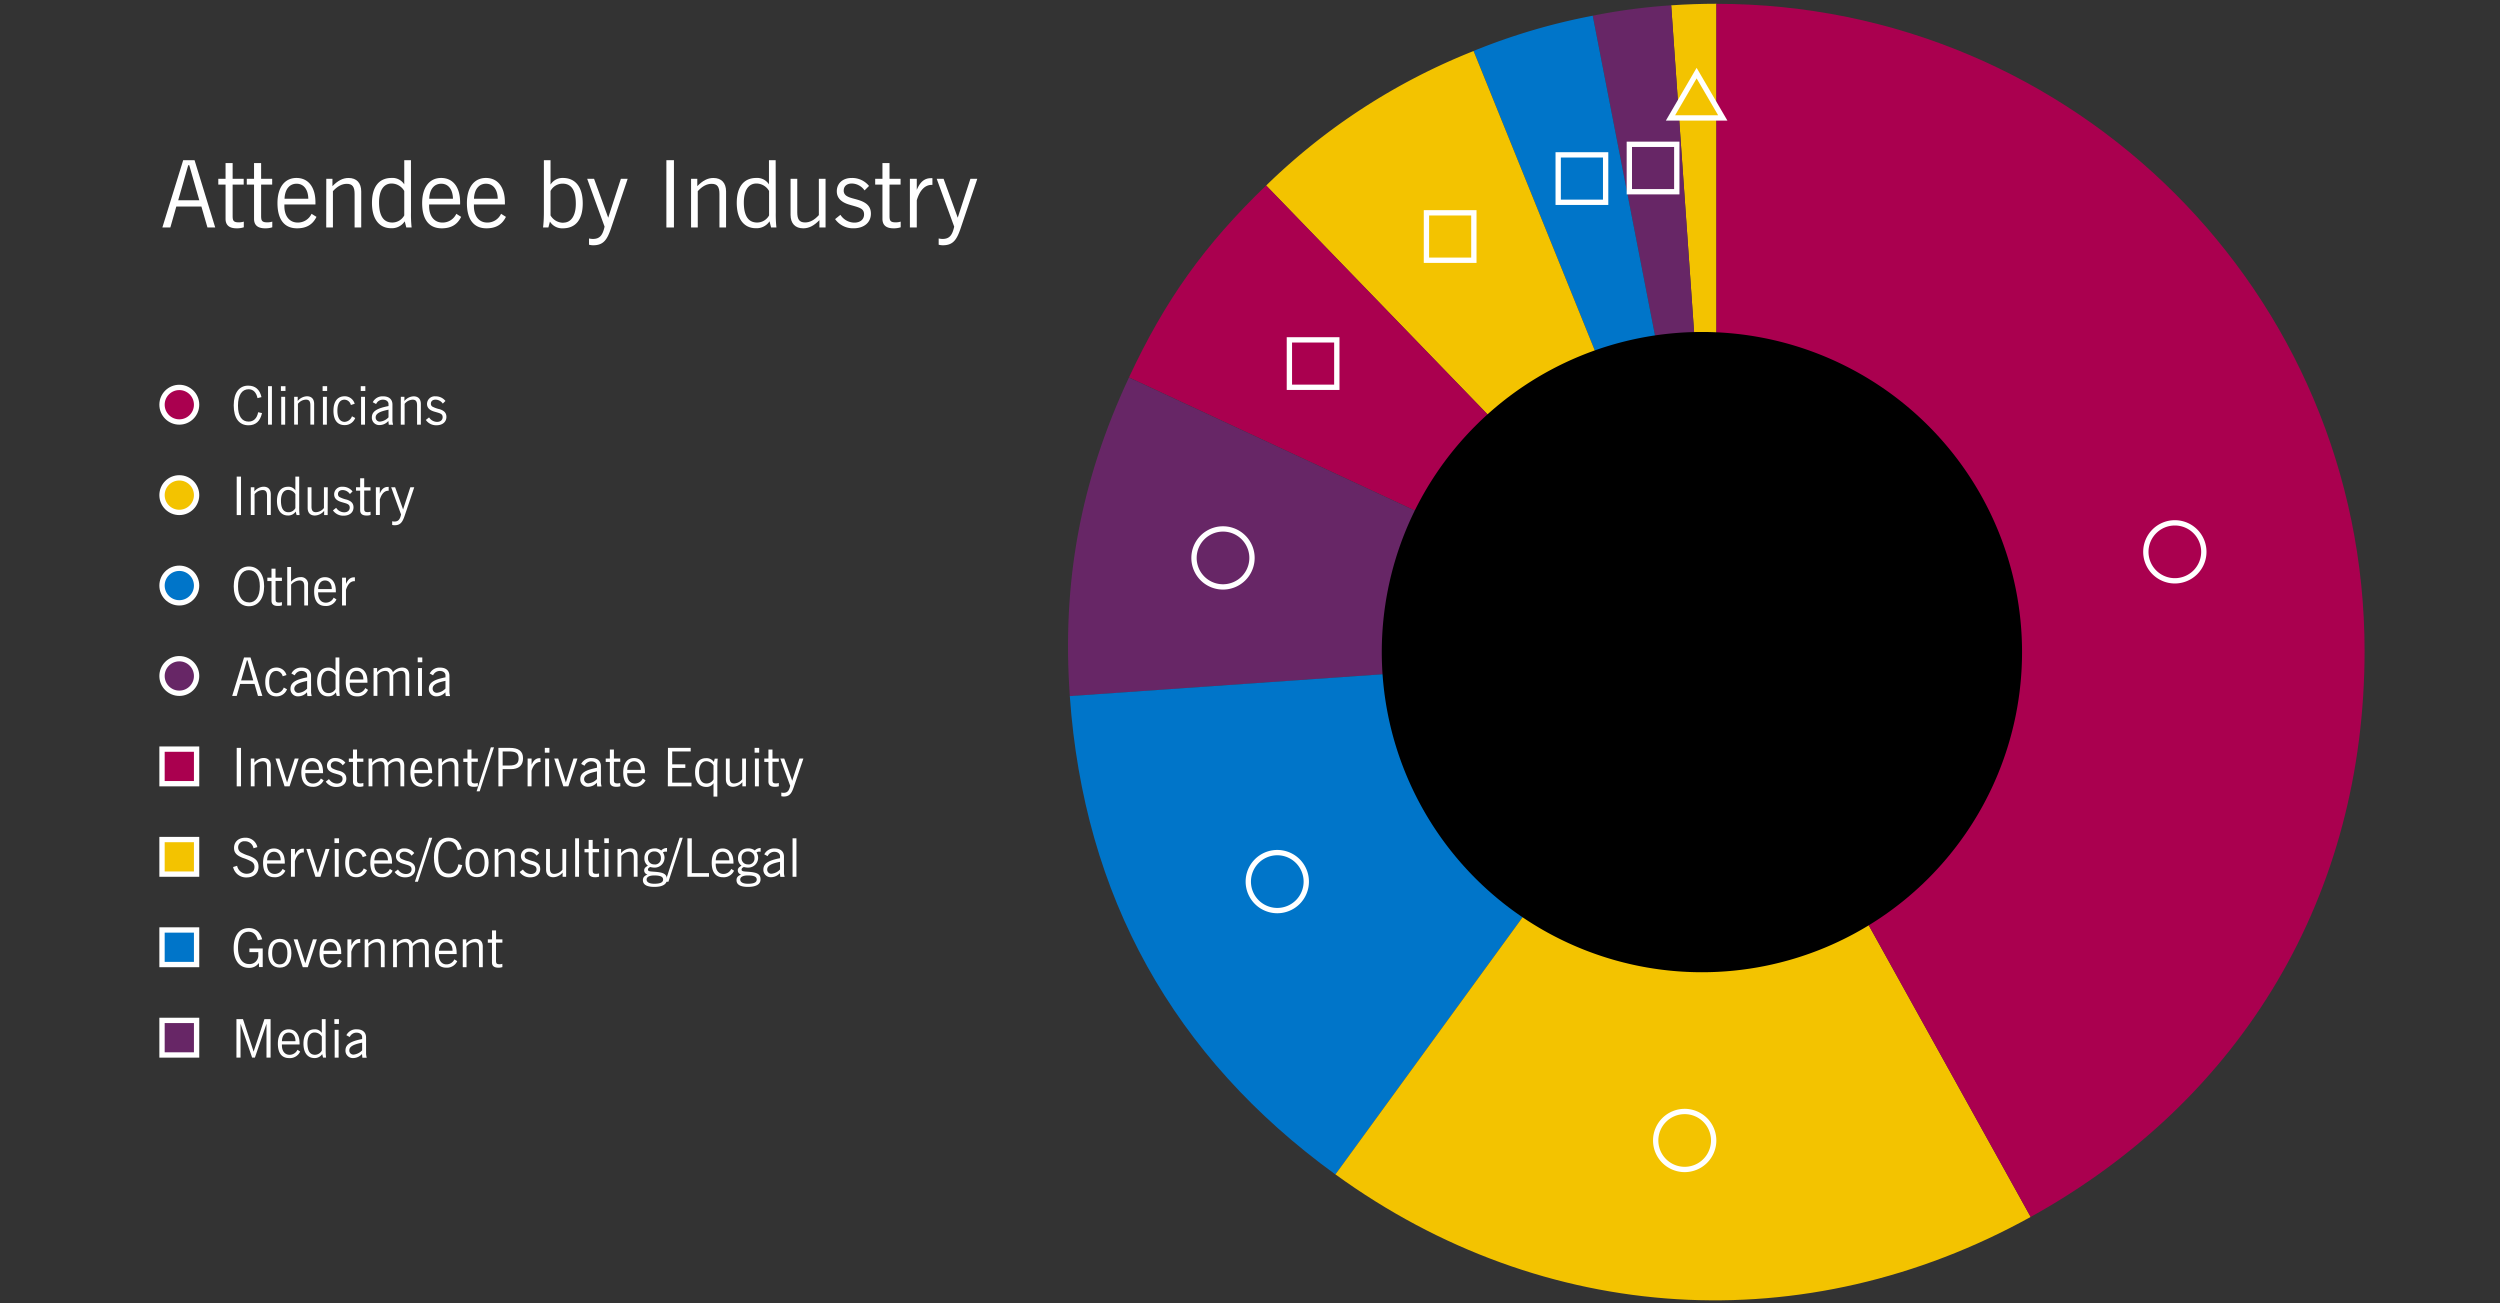 <?xml version="1.0" encoding="utf-8"?><svg id="Layer_1" data-name="Layer 1" xmlns="http://www.w3.org/2000/svg" xmlns:xlink="http://www.w3.org/1999/xlink" viewBox="0 0 940 490"><rect x="0" y="0" width="940" height="490" fill="#333333" stroke="none"/><defs><style>.cls-1,.cls-4{fill:none;}.cls-2{clip-path:url(#clip-path);}.cls-3{fill:#aa004f;}.cls-4{stroke:#fff;stroke-width:2px;}.cls-5{fill:#fff;}.cls-6{fill:#f3c300;}.cls-7{fill:#0075c9;}.cls-8{fill:#672666;}</style><clipPath id="clip-path"><rect class="cls-1" x="50.92" y="1.44" width="838.17" height="487.5"/></clipPath></defs><title>attendees chart</title><g class="cls-2"><path class="cls-3" d="M67.42,158.67a6.5,6.5,0,1,0-6.5-6.5,6.5,6.5,0,0,0,6.5,6.5"/><circle class="cls-4" cx="67.42" cy="152.17" r="6.5"/></g><path class="cls-5" d="M93.44,159.91c-3.52,0-5.56-2.67-5.56-7.49S90,145,93.32,145c2.68,0,4.36,1.46,5,4.32l-1.5.38c-.44-2.18-1.64-3.34-3.34-3.34-2.48,0-4,2.14-4,6.16s1.5,6,4,6c1.88,0,3.18-1.24,3.58-3.52l1.46.32Q97.49,159.91,93.44,159.91Z"/><path class="cls-5" d="M100.78,145.2h1.46v14.47h-1.46Z"/><path class="cls-5" d="M105.62,145.2h1.72V147h-1.72Zm.12,4h1.48v10.47h-1.48Z"/><path class="cls-5" d="M110.6,149.2h1.34v1.58A4.69,4.69,0,0,1,115.4,149c1.72,0,2.72,1,2.72,2.9v7.75H116.7v-7.21c0-1.5-.44-2.18-1.68-2.18a4,4,0,0,0-3,1.58v7.81H110.6Z"/><path class="cls-5" d="M121.3,145.2H123V147H121.3Zm.12,4h1.48v10.47h-1.48Z"/><path class="cls-5" d="M129.58,159.84c-2.72,0-4.2-1.88-4.2-5.42s1.6-5.42,4.2-5.42a3.85,3.85,0,0,1,3.78,2.82l-1.44.46a2.52,2.52,0,0,0-2.38-2c-1.7,0-2.68,1.42-2.68,4.16s1,4.18,2.76,4.18a3.12,3.12,0,0,0,2.72-2.1l1.22.64A4.17,4.17,0,0,1,129.58,159.84Z"/><path class="cls-5" d="M135.64,145.2h1.72V147h-1.72Zm.12,4h1.48v10.47h-1.48Z"/><path class="cls-5" d="M142.7,159.83a2.76,2.76,0,0,1-2.88-2.89c0-2.3,2-3.44,6.26-4.26v-.76c0-.94-.84-1.64-2.1-1.64a2.75,2.75,0,0,0-2.56,1.64l-1.26-.68a4.08,4.08,0,0,1,3.9-2.22c2.2,0,3.5,1.12,3.5,3.1V158a5.3,5.3,0,0,0,.22,1.54v.17h-1.6l-.16-1.42A4.41,4.41,0,0,1,142.7,159.83Zm3.38-5.79c-3.26.66-4.83,1.44-4.83,2.92a1.53,1.53,0,0,0,1.71,1.56,5.06,5.06,0,0,0,3.12-1.6Z"/><path class="cls-5" d="M150.71,149.2h1.35v1.58a4.69,4.69,0,0,1,3.46-1.76c1.72,0,2.72,1,2.72,2.9v7.75h-1.42v-7.21c0-1.5-.44-2.18-1.68-2.18a4,4,0,0,0-3,1.58v7.81h-1.45Z"/><path class="cls-5" d="M161.33,156.94a3.63,3.63,0,0,0,3,1.69c1.28,0,2.1-.71,2.1-1.77,0-1.4-1.18-1.5-3.22-2.12-1.78-.54-2.65-1.48-2.65-2.86a2.89,2.89,0,0,1,3.17-2.86,4.65,4.65,0,0,1,3.76,1.74l-1,1a3.39,3.39,0,0,0-2.72-1.5c-1.09,0-1.76.6-1.76,1.52a1.27,1.27,0,0,0,.52,1.08,10.9,10.9,0,0,0,2.78,1c1.74.56,2.54,1.44,2.54,2.9,0,1.86-1.42,3.14-3.74,3.14a4.71,4.71,0,0,1-4-2Z"/><g class="cls-2"><path class="cls-6" d="M67.42,192.67a6.5,6.5,0,1,0-6.5-6.5,6.5,6.5,0,0,0,6.5,6.5"/><circle class="cls-4" cx="67.42" cy="186.17" r="6.5"/></g><path class="cls-5" d="M89,179.2h1.62v14.47H89Z"/><path class="cls-5" d="M94.3,183.2h1.34v1.58A4.69,4.69,0,0,1,99.1,183c1.72,0,2.72,1,2.72,2.9v7.75H100.4v-7.21c0-1.5-.44-2.18-1.68-2.18a4,4,0,0,0-3,1.58v7.81H94.3Z"/><path class="cls-5" d="M112.5,190.4a25.79,25.79,0,0,0,.14,3.27h-1.12l-.34-1.33a3.32,3.32,0,0,1-2.92,1.49c-2.56,0-4.12-2-4.12-5.45s1.54-5.36,4.2-5.36a3,3,0,0,1,2.72,1.38v-5.2h1.44Zm-4.16-6.18c-1.66,0-2.7,1.42-2.7,4.06,0,2.88.94,4.32,2.86,4.32a2.93,2.93,0,0,0,2.56-1.56v-5.22A3.16,3.16,0,0,0,108.34,184.22Z"/><path class="cls-5" d="M123.2,193.67h-1.32v-1.59a4.73,4.73,0,0,1-3.48,1.76c-1.72,0-2.72-1-2.72-2.9V183.2h1.44v7.2c0,1.5.44,2.18,1.68,2.18a4,4,0,0,0,3-1.58v-7.8h1.44Z"/><path class="cls-5" d="M126.4,190.94a3.6,3.6,0,0,0,3,1.69c1.28,0,2.1-.71,2.1-1.77,0-1.4-1.18-1.5-3.22-2.12-1.78-.54-2.64-1.48-2.64-2.86a2.88,2.88,0,0,1,3.16-2.86,4.65,4.65,0,0,1,3.76,1.74l-1,1a3.39,3.39,0,0,0-2.72-1.5c-1.08,0-1.76.6-1.76,1.52a1.29,1.29,0,0,0,.52,1.08,10.9,10.9,0,0,0,2.78,1c1.74.56,2.54,1.44,2.54,2.9,0,1.86-1.42,3.14-3.74,3.14a4.68,4.68,0,0,1-4-2Z"/><path class="cls-5" d="M139.34,193.63a4.63,4.63,0,0,1-1.54.21c-1.58,0-2.38-.67-2.38-2v-7.36h-1.56V183.2h1.56v-3.38h1.52v3.38h2.38v1.24h-2.38v6.7c0,1.07.16,1.42,1.38,1.42a3.89,3.89,0,0,0,1-.16Z"/><path class="cls-5" d="M141.32,183.2h1.48v2.38c.7-1.68,1.64-2.5,3-2.5a1.94,1.94,0,0,1,.34,0v1.44H146c-1.42,0-2.54,1.14-3.18,3.3v5.83h-1.48Z"/><path class="cls-5" d="M147.08,183.2h1.48l3,8.36,2.72-8.36h1.48l-3.58,10.64c-.82,2.43-1.6,3.65-3.8,3.65a3.41,3.41,0,0,1-.92-.12V196a3.84,3.84,0,0,0,.82.1c1.46,0,2.1-.74,2.52-2.64Z"/><g class="cls-2"><path class="cls-7" d="M67.42,226.67a6.5,6.5,0,1,0-6.5-6.5,6.5,6.5,0,0,0,6.5,6.5"/><circle class="cls-4" cx="67.42" cy="220.17" r="6.5"/></g><path class="cls-5" d="M93.6,213c3.42,0,5.72,2.82,5.72,7.46s-2.3,7.49-5.72,7.49-5.72-2.87-5.72-7.49S90.18,213,93.6,213Zm0,13.54c2.52,0,4.1-2.18,4.1-6.08s-1.58-6.08-4.1-6.08-4.1,2.18-4.1,6.08S91.08,226.5,93.6,226.5Z"/><path class="cls-5" d="M106,227.63a4.63,4.63,0,0,1-1.54.21c-1.58,0-2.38-.67-2.38-2v-7.36h-1.56V217.2h1.56v-3.38h1.52v3.38H106v1.24h-2.38v6.7c0,1.07.16,1.42,1.38,1.42a3.89,3.89,0,0,0,1-.16Z"/><path class="cls-5" d="M108,213.2h1.44v5.54A4.69,4.69,0,0,1,113,217a2.59,2.59,0,0,1,2.82,2.9v7.75h-1.42v-7.21c0-1.5-.46-2.18-1.78-2.18a4.32,4.32,0,0,0-3.16,1.58v7.81H108Z"/><path class="cls-5" d="M126.5,225.38a4.21,4.21,0,0,1-4.18,2.46c-2.7,0-4.2-1.86-4.2-5.42s1.6-5.4,4.08-5.4,4.08,1.88,4.08,5.26v.44h-6.66v.34c0,2.22,1.16,3.54,2.84,3.54a3.23,3.23,0,0,0,3-1.88Zm-1.76-3.9c0-2.06-1-3.22-2.52-3.22s-2.5,1.14-2.58,3.22Z"/><path class="cls-5" d="M128.62,217.2h1.48v2.38c.7-1.68,1.64-2.5,3-2.5a1.94,1.94,0,0,1,.34,0v1.44h-.18c-1.42,0-2.54,1.14-3.18,3.3v5.83h-1.48Z"/><g class="cls-2"><path class="cls-8" d="M67.42,260.67a6.5,6.5,0,1,0-6.5-6.5,6.5,6.5,0,0,0,6.5,6.5"/><circle class="cls-4" cx="67.42" cy="254.17" r="6.5"/></g><path class="cls-5" d="M91.76,247.2H94.2l4.44,14.47H97l-1.3-4.51H90.28L89,261.67H87.3Zm3.46,8.62-2.16-7.54h-.22l-2.18,7.54Z"/><path class="cls-5" d="M103.94,261.84c-2.72,0-4.2-1.88-4.2-5.42s1.6-5.42,4.2-5.42a3.85,3.85,0,0,1,3.78,2.82l-1.44.46a2.52,2.52,0,0,0-2.38-2c-1.7,0-2.68,1.42-2.68,4.16s1,4.18,2.76,4.18a3.12,3.12,0,0,0,2.72-2.1l1.22.64A4.17,4.17,0,0,1,103.94,261.84Z"/><path class="cls-5" d="M112.1,261.83a2.76,2.76,0,0,1-2.88-2.89c0-2.3,2-3.44,6.26-4.26v-.76c0-.94-.84-1.64-2.1-1.64a2.75,2.75,0,0,0-2.56,1.64l-1.26-.68a4.08,4.08,0,0,1,3.9-2.22c2.2,0,3.5,1.12,3.5,3.1V260a5.3,5.3,0,0,0,.22,1.54v.17h-1.6l-.16-1.42A4.41,4.41,0,0,1,112.1,261.83Zm3.38-5.79c-3.26.66-4.82,1.44-4.82,2.92a1.52,1.52,0,0,0,1.7,1.56,5.06,5.06,0,0,0,3.12-1.6Z"/><path class="cls-5" d="M127.6,258.4a25.79,25.79,0,0,0,.14,3.27h-1.12l-.34-1.33a3.32,3.32,0,0,1-2.92,1.49c-2.56,0-4.12-2-4.12-5.45s1.54-5.36,4.2-5.36a3,3,0,0,1,2.72,1.38v-5.2h1.44Zm-4.16-6.18c-1.66,0-2.7,1.42-2.7,4.06,0,2.88.94,4.32,2.86,4.32a2.93,2.93,0,0,0,2.56-1.56v-5.22A3.16,3.16,0,0,0,123.44,252.22Z"/><path class="cls-5" d="M138.38,259.38a4.21,4.21,0,0,1-4.18,2.46c-2.7,0-4.2-1.86-4.2-5.42s1.6-5.4,4.08-5.4,4.08,1.88,4.08,5.26v.44H131.5v.34c0,2.22,1.16,3.54,2.84,3.54a3.23,3.23,0,0,0,3-1.88Zm-1.76-3.9c0-2.06-1-3.22-2.52-3.22s-2.5,1.14-2.58,3.22Z"/><path class="cls-5" d="M140.46,251.2h1.34v1.58a4.48,4.48,0,0,1,3.42-1.76,2.42,2.42,0,0,1,2.52,1.76A4.56,4.56,0,0,1,151.2,251c1.7,0,2.68,1,2.68,2.9v7.75h-1.44v-7.29c0-1.44-.44-2.1-1.64-2.1a3.91,3.91,0,0,0-2.94,1.58v7.81h-1.38v-7.25c0-1.46-.46-2.14-1.66-2.14a3.87,3.87,0,0,0-2.92,1.58v7.81h-1.44Z"/><path class="cls-5" d="M157.06,247.2h1.72V249h-1.72Zm.12,4h1.48v10.47h-1.48Z"/><path class="cls-5" d="M164.12,261.83a2.76,2.76,0,0,1-2.88-2.89c0-2.3,2-3.44,6.26-4.26v-.76c0-.94-.84-1.64-2.1-1.64a2.75,2.75,0,0,0-2.56,1.64l-1.26-.68a4.08,4.08,0,0,1,3.9-2.22c2.2,0,3.5,1.12,3.5,3.1V260a5.3,5.3,0,0,0,.22,1.54v.17h-1.6l-.16-1.42A4.41,4.41,0,0,1,164.12,261.83ZM167.5,256c-3.26.66-4.82,1.44-4.82,2.92a1.52,1.52,0,0,0,1.7,1.56,5.06,5.06,0,0,0,3.12-1.6Z"/><rect class="cls-3" x="60.92" y="281.67" width="13" height="13"/><rect class="cls-4" x="60.92" y="281.67" width="13" height="13"/><path class="cls-5" d="M89,281.2h1.62v14.47H89Z"/><path class="cls-5" d="M94.3,285.2h1.34v1.58A4.69,4.69,0,0,1,99.1,285c1.72,0,2.72,1,2.72,2.9v7.75H100.4v-7.21c0-1.5-.44-2.18-1.68-2.18a4,4,0,0,0-3,1.58v7.81H94.3Z"/><path class="cls-5" d="M103.58,285.2h1.48l2.88,9,2.88-9h1.48l-3.42,10.47H107Z"/><path class="cls-5" d="M121.68,293.38a4.21,4.21,0,0,1-4.18,2.46c-2.7,0-4.2-1.86-4.2-5.42s1.6-5.4,4.08-5.4,4.08,1.88,4.08,5.26v.44H114.8v.34c0,2.22,1.16,3.54,2.84,3.54a3.23,3.23,0,0,0,3-1.88Zm-1.76-3.9c0-2.06-1-3.22-2.52-3.22s-2.5,1.14-2.58,3.22Z"/><path class="cls-5" d="M123.7,292.94a3.6,3.6,0,0,0,3,1.69c1.28,0,2.1-.71,2.1-1.77,0-1.4-1.18-1.5-3.22-2.12-1.78-.54-2.64-1.48-2.64-2.86a2.88,2.88,0,0,1,3.16-2.86,4.65,4.65,0,0,1,3.76,1.74l-1,1a3.39,3.39,0,0,0-2.72-1.5c-1.08,0-1.76.6-1.76,1.52a1.29,1.29,0,0,0,.52,1.08,10.9,10.9,0,0,0,2.78,1c1.74.56,2.54,1.44,2.54,2.9,0,1.86-1.42,3.14-3.74,3.14a4.68,4.68,0,0,1-4-2Z"/><path class="cls-5" d="M136.64,295.63a4.63,4.63,0,0,1-1.54.21c-1.58,0-2.38-.67-2.38-2v-7.36h-1.56V285.2h1.56v-3.38h1.52v3.38h2.38v1.24h-2.38v6.7c0,1.07.16,1.42,1.38,1.42a3.89,3.89,0,0,0,1-.16Z"/><path class="cls-5" d="M138.58,285.2h1.34v1.58a4.48,4.48,0,0,1,3.42-1.76,2.42,2.42,0,0,1,2.52,1.76,4.56,4.56,0,0,1,3.46-1.76c1.7,0,2.68,1,2.68,2.9v7.75h-1.44v-7.29c0-1.44-.44-2.1-1.64-2.1a3.91,3.91,0,0,0-2.94,1.58v7.81H144.6v-7.25c0-1.46-.46-2.14-1.66-2.14a3.87,3.87,0,0,0-2.92,1.58v7.81h-1.44Z"/><path class="cls-5" d="M162.7,293.38a4.21,4.21,0,0,1-4.18,2.46c-2.7,0-4.2-1.86-4.2-5.42s1.6-5.4,4.08-5.4,4.08,1.88,4.08,5.26v.44h-6.66v.34c0,2.22,1.16,3.54,2.84,3.54a3.23,3.23,0,0,0,3-1.88Zm-1.76-3.9c0-2.06-1-3.22-2.52-3.22s-2.5,1.14-2.58,3.22Z"/><path class="cls-5" d="M164.82,285.2h1.34v1.58a4.69,4.69,0,0,1,3.46-1.76c1.72,0,2.72,1,2.72,2.9v7.75h-1.42v-7.21c0-1.5-.44-2.18-1.68-2.18a4,4,0,0,0-3,1.58v7.81h-1.44Z"/><path class="cls-5" d="M179.68,295.63a4.63,4.63,0,0,1-1.54.21c-1.58,0-2.38-.67-2.38-2v-7.36H174.2V285.2h1.56v-3.38h1.52v3.38h2.38v1.24h-2.38v6.7c0,1.07.16,1.42,1.38,1.42a3.89,3.89,0,0,0,1-.16Z"/><path class="cls-5" d="M180.36,297.53H179.2L184.56,281h1.18Z"/><path class="cls-5" d="M187.4,281.2h4.2c3.42,0,5.06,1.22,5.06,3.94s-1.68,4.06-4.6,4.06H189v6.47H187.4Zm4,6.64c2.52,0,3.6-.68,3.6-2.72s-1.18-2.58-3.72-2.58H189v5.3Z"/><path class="cls-5" d="M198.39,285.2h1.49v2.38c.7-1.68,1.64-2.5,3-2.5a1.94,1.94,0,0,1,.34,0v1.44h-.18c-1.42,0-2.54,1.14-3.18,3.3v5.83h-1.49Z"/><path class="cls-5" d="M204.85,281.2h1.73V283h-1.73Zm.12,4h1.49v10.47H205Z"/><path class="cls-5" d="M208.39,285.2h1.49l2.88,9,2.88-9h1.48l-3.42,10.47h-1.88Z"/><path class="cls-5" d="M221.08,295.83a2.77,2.77,0,0,1-2.89-2.89c0-2.3,2-3.44,6.27-4.26v-.76c0-.94-.84-1.64-2.1-1.64a2.76,2.76,0,0,0-2.57,1.64l-1.26-.68a4.09,4.09,0,0,1,3.91-2.22c2.2,0,3.5,1.12,3.5,3.1V294a5.3,5.3,0,0,0,.22,1.54v.17h-1.6l-.16-1.42A4.43,4.43,0,0,1,221.08,295.83Zm3.38-5.79c-3.26.66-4.83,1.44-4.83,2.92a1.52,1.52,0,0,0,1.7,1.56,5.08,5.08,0,0,0,3.13-1.6Z"/><path class="cls-5" d="M233.24,295.63a4.69,4.69,0,0,1-1.55.21c-1.58,0-2.38-.67-2.38-2v-7.36h-1.56V285.2h1.56v-3.38h1.52v3.38h2.38v1.24h-2.38v6.7c0,1.07.16,1.42,1.38,1.42a3.91,3.91,0,0,0,1-.16Z"/><path class="cls-5" d="M242.72,293.38a4.21,4.21,0,0,1-4.18,2.46c-2.71,0-4.21-1.86-4.21-5.42s1.6-5.4,4.09-5.4,4.08,1.88,4.08,5.26v.44h-6.67v.34c0,2.22,1.17,3.54,2.84,3.54a3.23,3.23,0,0,0,3-1.88Zm-1.76-3.9c0-2.06-1-3.22-2.53-3.22s-2.5,1.14-2.58,3.22Z"/><path class="cls-5" d="M251.15,281.2h8.55v1.36h-6.95v4.82h4.93v1.36h-4.93v5.55H260v1.38h-8.89Z"/><path class="cls-5" d="M269.72,288.52v11h-1.44v-5.05a3,3,0,0,1-2.67,1.42c-2.68,0-4.26-1.94-4.26-5.46s1.54-5.36,4.14-5.36a3.24,3.24,0,0,1,2.91,1.44l.34-1.26h1.12C269.76,286.34,269.72,287.46,269.72,288.52Zm-4.17-2.3c-1.66,0-2.7,1.42-2.7,4.06,0,2.88.94,4.32,2.86,4.32a3,3,0,0,0,2.57-1.56v-5.22A3.17,3.17,0,0,0,265.55,286.22Z"/><path class="cls-5" d="M280.46,295.67h-1.33v-1.59a4.73,4.73,0,0,1-3.48,1.76c-1.72,0-2.72-1-2.72-2.9V285.2h1.44v7.2c0,1.5.44,2.18,1.68,2.18a4,4,0,0,0,3-1.58v-7.8h1.45Z"/><path class="cls-5" d="M283.73,281.2h1.72V283h-1.72Zm.12,4h1.48v10.47h-1.48Z"/><path class="cls-5" d="M292.85,295.63a4.63,4.63,0,0,1-1.54.21c-1.58,0-2.38-.67-2.38-2v-7.36h-1.56V285.2h1.56v-3.38h1.52v3.38h2.38v1.24h-2.38v6.7c0,1.07.16,1.42,1.38,1.42a3.89,3.89,0,0,0,1-.16Z"/><path class="cls-5" d="M293.39,285.2h1.48l3,8.36,2.72-8.36h1.49l-3.59,10.64c-.82,2.43-1.6,3.65-3.8,3.65a3.41,3.41,0,0,1-.92-.12V298a3.84,3.84,0,0,0,.82.1c1.46,0,2.1-.74,2.52-2.64Z"/><rect class="cls-6" x="60.92" y="315.67" width="13" height="13"/><rect class="cls-4" x="60.92" y="315.67" width="13" height="13"/><path class="cls-5" d="M89.16,325.54a3.7,3.7,0,0,0,3.52,3c1.86,0,3-1,3-2.52a2.23,2.23,0,0,0-1-2,16.81,16.81,0,0,0-3.36-1.44c-2.24-.88-3.32-1.86-3.32-3.74,0-2.32,1.66-3.86,4.24-3.86a4.48,4.48,0,0,1,4.52,3.54l-1.44.42a3.2,3.2,0,0,0-3.24-2.62,2.29,2.29,0,0,0-2.54,2.36,2.19,2.19,0,0,0,.94,1.76,13.94,13.94,0,0,0,3.08,1.32c2.48.94,3.64,1.92,3.64,4.16,0,2.39-1.74,4-4.48,4A5,5,0,0,1,87.64,326Z"/><path class="cls-5" d="M107.3,327.38a4.21,4.21,0,0,1-4.18,2.46c-2.7,0-4.2-1.86-4.2-5.42s1.6-5.4,4.08-5.4,4.08,1.88,4.08,5.26v.44h-6.66v.34c0,2.22,1.16,3.54,2.84,3.54a3.23,3.23,0,0,0,3-1.88Zm-1.76-3.9c0-2.06-1-3.22-2.52-3.22s-2.5,1.14-2.58,3.22Z"/><path class="cls-5" d="M109.42,319.2h1.48v2.38c.7-1.68,1.64-2.5,3-2.5a1.94,1.94,0,0,1,.34,0v1.44h-.18c-1.42,0-2.54,1.14-3.18,3.3v5.83h-1.48Z"/><path class="cls-5" d="M115.18,319.2h1.48l2.88,9,2.88-9h1.48l-3.42,10.47H118.6Z"/><path class="cls-5" d="M125.76,315.2h1.72V317h-1.72Zm.12,4h1.48v10.47h-1.48Z"/><path class="cls-5" d="M134,329.84c-2.72,0-4.2-1.88-4.2-5.42s1.6-5.42,4.2-5.42a3.85,3.85,0,0,1,3.78,2.82l-1.44.46a2.52,2.52,0,0,0-2.38-2c-1.7,0-2.68,1.42-2.68,4.16s1,4.18,2.76,4.18a3.12,3.12,0,0,0,2.72-2.1l1.22.64A4.17,4.17,0,0,1,134,329.84Z"/><path class="cls-5" d="M147.62,327.38a4.21,4.21,0,0,1-4.18,2.46c-2.7,0-4.2-1.86-4.2-5.42s1.6-5.4,4.08-5.4,4.08,1.88,4.08,5.26v.44h-6.66v.34c0,2.22,1.16,3.54,2.84,3.54a3.23,3.23,0,0,0,3-1.88Zm-1.76-3.9c0-2.06-1-3.22-2.52-3.22s-2.5,1.14-2.58,3.22Z"/><path class="cls-5" d="M149.64,326.94a3.6,3.6,0,0,0,3,1.69c1.28,0,2.1-.71,2.1-1.77,0-1.4-1.18-1.5-3.22-2.12-1.78-.54-2.64-1.48-2.64-2.86A2.88,2.88,0,0,1,152,319a4.65,4.65,0,0,1,3.76,1.74l-1,1a3.39,3.39,0,0,0-2.72-1.5c-1.08,0-1.76.6-1.76,1.52a1.29,1.29,0,0,0,.52,1.08,10.9,10.9,0,0,0,2.78,1c1.74.56,2.54,1.44,2.54,2.9,0,1.86-1.42,3.14-3.74,3.14a4.68,4.68,0,0,1-4-2Z"/><path class="cls-5" d="M157.13,331.53H156L161.34,315h1.18Z"/><path class="cls-5" d="M168.72,329.91c-3.52,0-5.56-2.67-5.56-7.49s2.16-7.46,5.44-7.46c2.68,0,4.36,1.46,5,4.32l-1.5.38c-.44-2.18-1.64-3.34-3.34-3.34-2.48,0-4,2.14-4,6.16s1.5,6,4,6c1.88,0,3.18-1.24,3.58-3.52l1.46.32Q172.77,329.91,168.72,329.91Z"/><path class="cls-5" d="M179.36,319c2.72,0,4.36,1.92,4.36,5.4s-1.64,5.42-4.36,5.42S175,327.9,175,324.42,176.63,319,179.36,319Zm0,9.61c1.82,0,2.86-1.45,2.86-4.19s-1-4.18-2.86-4.18-2.88,1.42-2.88,4.16S177.52,328.63,179.36,328.63Z"/><path class="cls-5" d="M186,319.2h1.35v1.58a4.69,4.69,0,0,1,3.46-1.76c1.72,0,2.72,1,2.72,2.9v7.75h-1.42v-7.21c0-1.5-.44-2.18-1.68-2.18a4,4,0,0,0-3,1.58v7.81H186Z"/><path class="cls-5" d="M196.63,326.94a3.63,3.63,0,0,0,3,1.69c1.28,0,2.1-.71,2.1-1.77,0-1.4-1.18-1.5-3.22-2.12-1.79-.54-2.65-1.48-2.65-2.86A2.89,2.89,0,0,1,199,319a4.65,4.65,0,0,1,3.76,1.74l-1,1a3.39,3.39,0,0,0-2.72-1.5c-1.09,0-1.77.6-1.77,1.52a1.27,1.27,0,0,0,.53,1.08,10.9,10.9,0,0,0,2.78,1c1.74.56,2.54,1.44,2.54,2.9,0,1.86-1.42,3.14-3.74,3.14a4.68,4.68,0,0,1-4-2Z"/><path class="cls-5" d="M212.86,329.67h-1.32v-1.59a4.73,4.73,0,0,1-3.49,1.76c-1.72,0-2.72-1-2.72-2.9V319.2h1.44v7.2c0,1.5.44,2.18,1.69,2.18a4,4,0,0,0,3-1.58v-7.8h1.44Z"/><path class="cls-5" d="M216.25,315.2h1.46v14.47h-1.46Z"/><path class="cls-5" d="M225.25,329.63a4.63,4.63,0,0,1-1.54.21c-1.58,0-2.38-.67-2.38-2v-7.36h-1.56V319.2h1.56v-3.38h1.52v3.38h2.39v1.24h-2.39v6.7c0,1.07.16,1.42,1.39,1.42a3.88,3.88,0,0,0,1-.16Z"/><path class="cls-5" d="M227.21,315.2h1.72V317h-1.72Zm.12,4h1.48v10.47h-1.48Z"/><path class="cls-5" d="M232.19,319.2h1.34v1.58A4.72,4.72,0,0,1,237,319c1.72,0,2.72,1,2.72,2.9v7.75H238.3v-7.21c0-1.5-.44-2.18-1.68-2.18a4.06,4.06,0,0,0-3,1.58v7.81h-1.44Z"/><path class="cls-5" d="M242.21,327.24c0-.74.46-1.2,1.4-1.74a3.28,3.28,0,0,1-1.32-2.84c0-2.24,1.44-3.66,3.86-3.66a3.88,3.88,0,0,1,2.47.78,2.89,2.89,0,0,1,1.92-.92h.26v1.36h-.3c-.62,0-1,.06-1.22.32a3.69,3.69,0,0,1-3.2,5.68,6,6,0,0,1-1.57-.22c-.58.22-.88.58-.88.94,0,.82,1,.7,3,.88,2.79.26,4.13.81,4.13,2.83,0,1.82-1.6,2.82-4.72,2.82-2.87,0-4.31-.84-4.31-2.54,0-1,.54-1.63,1.74-2.1A1.6,1.6,0,0,1,242.21,327.24Zm3.8,5.05c2.23,0,3.32-.5,3.32-1.58s-1.08-1.54-3.33-1.54c-1.87,0-2.87.58-2.87,1.54S244.11,332.29,246,332.29Zm.08-7.25a2.23,2.23,0,0,0,2.41-2.4,2.31,2.31,0,0,0-2.49-2.48,2.21,2.21,0,0,0-2.36,2.36A2.25,2.25,0,0,0,246.09,325Z"/><path class="cls-5" d="M251.33,331.53h-1.16L255.53,315h1.18Z"/><path class="cls-5" d="M258.47,315.2h1.64v13.09h6.47v1.38h-8.11Z"/><path class="cls-5" d="M276,327.38a4.24,4.24,0,0,1-4.19,2.46c-2.7,0-4.2-1.86-4.2-5.42s1.6-5.4,4.08-5.4,4.09,1.88,4.09,5.26v.44h-6.67v.34c0,2.22,1.16,3.54,2.84,3.54a3.23,3.23,0,0,0,3-1.88Zm-1.77-3.9c0-2.06-1-3.22-2.52-3.22s-2.5,1.14-2.58,3.22Z"/><path class="cls-5" d="M277.41,327.24c0-.74.46-1.2,1.4-1.74a3.28,3.28,0,0,1-1.32-2.84c0-2.24,1.44-3.66,3.86-3.66a3.85,3.85,0,0,1,2.46.78,2.93,2.93,0,0,1,1.93-.92H286v1.36h-.3c-.62,0-1,.06-1.23.32a3.69,3.69,0,0,1-3.2,5.68,6,6,0,0,1-1.56-.22c-.58.22-.88.58-.88.94,0,.82,1,.7,3,.88,2.78.26,4.13.81,4.13,2.83,0,1.82-1.61,2.82-4.73,2.82-2.86,0-4.3-.84-4.3-2.54,0-1,.54-1.63,1.74-2.1A1.6,1.6,0,0,1,277.41,327.24Zm3.8,5.05c2.22,0,3.32-.5,3.32-1.58s-1.08-1.54-3.34-1.54c-1.86,0-2.86.58-2.86,1.54S279.31,332.29,281.21,332.29Zm.08-7.25a2.22,2.22,0,0,0,2.4-2.4,2.3,2.3,0,0,0-2.48-2.48,2.21,2.21,0,0,0-2.36,2.36A2.25,2.25,0,0,0,281.29,325Z"/><path class="cls-5" d="M289.91,329.83a2.76,2.76,0,0,1-2.88-2.89c0-2.3,2-3.44,6.26-4.26v-.76c0-.94-.84-1.64-2.1-1.64a2.75,2.75,0,0,0-2.56,1.64l-1.26-.68a4.08,4.08,0,0,1,3.9-2.22c2.2,0,3.5,1.12,3.5,3.1V328a5.3,5.3,0,0,0,.22,1.54v.17h-1.6l-.16-1.42A4.41,4.41,0,0,1,289.91,329.83Zm3.38-5.79c-3.26.66-4.82,1.44-4.82,2.92a1.52,1.52,0,0,0,1.7,1.56,5.06,5.06,0,0,0,3.12-1.6Z"/><path class="cls-5" d="M298,315.2h1.46v14.47H298Z"/><rect class="cls-7" x="60.92" y="349.67" width="13" height="13"/><rect class="cls-4" x="60.92" y="349.67" width="13" height="13"/><path class="cls-5" d="M97.34,362.08a4.36,4.36,0,0,1-3.82,1.83c-3.44,0-5.66-2.77-5.66-7.41,0-4.82,2.14-7.54,5.72-7.54,2.54,0,4.22,1.42,5,4.24l-1.64.32c-.56-2.1-1.7-3.18-3.44-3.18-2.54,0-4,2.12-4,6s1.58,6.14,4.12,6.14a3.24,3.24,0,0,0,3.5-3.48v-1H93.78v-1.38h5v7H97.4Z"/><path class="cls-5" d="M105.2,353c2.72,0,4.36,1.92,4.36,5.4s-1.64,5.42-4.36,5.42-4.36-1.94-4.36-5.42S102.48,353,105.2,353Zm0,9.61c1.82,0,2.86-1.45,2.86-4.19s-1-4.18-2.86-4.18-2.88,1.42-2.88,4.16S103.36,362.63,105.2,362.63Z"/><path class="cls-5" d="M110.42,353.2h1.48l2.88,9,2.88-9h1.48l-3.42,10.47h-1.88Z"/><path class="cls-5" d="M128.52,361.38a4.21,4.21,0,0,1-4.18,2.46c-2.7,0-4.2-1.86-4.2-5.42s1.6-5.4,4.08-5.4,4.08,1.88,4.08,5.26v.44h-6.66v.34c0,2.22,1.16,3.54,2.84,3.54a3.23,3.23,0,0,0,3-1.88Zm-1.76-3.9c0-2.06-1-3.22-2.52-3.22s-2.5,1.14-2.58,3.22Z"/><path class="cls-5" d="M130.64,353.2h1.48v2.38c.7-1.68,1.64-2.5,3-2.5a1.94,1.94,0,0,1,.34,0v1.44h-.18c-1.42,0-2.54,1.14-3.18,3.3v5.83h-1.48Z"/><path class="cls-5" d="M137.12,353.2h1.34v1.58a4.69,4.69,0,0,1,3.46-1.76c1.72,0,2.72,1,2.72,2.9v7.75h-1.42v-7.21c0-1.5-.44-2.18-1.68-2.18a4,4,0,0,0-3,1.58v7.81h-1.44Z"/><path class="cls-5" d="M147.8,353.2h1.34v1.58a4.48,4.48,0,0,1,3.42-1.76,2.42,2.42,0,0,1,2.52,1.76,4.56,4.56,0,0,1,3.46-1.76c1.7,0,2.68,1,2.68,2.9v7.75h-1.44v-7.29c0-1.44-.44-2.1-1.64-2.1a3.91,3.91,0,0,0-2.94,1.58v7.81h-1.38v-7.25c0-1.46-.46-2.14-1.66-2.14a3.87,3.87,0,0,0-2.92,1.58v7.81H147.8Z"/><path class="cls-5" d="M171.92,361.38a4.21,4.21,0,0,1-4.18,2.46c-2.7,0-4.2-1.86-4.2-5.42s1.6-5.4,4.08-5.4,4.08,1.88,4.08,5.26v.44H165v.34c0,2.22,1.16,3.54,2.84,3.54a3.23,3.23,0,0,0,3-1.88Zm-1.76-3.9c0-2.06-1-3.22-2.52-3.22s-2.5,1.14-2.58,3.22Z"/><path class="cls-5" d="M174,353.2h1.34v1.58a4.69,4.69,0,0,1,3.46-1.76c1.72,0,2.72,1,2.72,2.9v7.75h-1.42v-7.21c0-1.5-.44-2.18-1.68-2.18a4,4,0,0,0-3,1.58v7.81H174Z"/><path class="cls-5" d="M188.9,363.63a4.63,4.63,0,0,1-1.54.21c-1.58,0-2.38-.67-2.38-2v-7.36h-1.56V353.2H185v-3.38h1.52v3.38h2.38v1.24H186.5v6.7c0,1.07.16,1.42,1.38,1.42a3.89,3.89,0,0,0,1-.16Z"/><rect class="cls-8" x="60.92" y="383.67" width="13" height="13"/><rect class="cls-4" x="60.92" y="383.67" width="13" height="13"/><path class="cls-5" d="M88.9,383.2h2.46l4,12.22,4.06-12.22h2.32v14.47h-1.54V384.92l-4.36,12.75H94.8l-4.36-12.75v12.75H88.9Z"/><path class="cls-5" d="M112.86,395.38a4.21,4.21,0,0,1-4.18,2.46c-2.7,0-4.2-1.86-4.2-5.42s1.6-5.4,4.08-5.4,4.08,1.88,4.08,5.26v.44H106v.34c0,2.22,1.16,3.54,2.84,3.54a3.23,3.23,0,0,0,3-1.88Zm-1.76-3.9c0-2.06-1-3.22-2.52-3.22s-2.5,1.14-2.58,3.22Z"/><path class="cls-5" d="M122.46,394.4a25.79,25.79,0,0,0,.14,3.27h-1.12l-.34-1.33a3.32,3.32,0,0,1-2.92,1.49c-2.56,0-4.12-2-4.12-5.45s1.54-5.36,4.2-5.36A3,3,0,0,1,121,388.4v-5.2h1.44Zm-4.16-6.18c-1.66,0-2.7,1.42-2.7,4.06,0,2.88.94,4.32,2.86,4.32A2.93,2.93,0,0,0,121,395v-5.22A3.16,3.16,0,0,0,118.3,388.22Z"/><path class="cls-5" d="M125.72,383.2h1.72V385h-1.72Zm.12,4h1.48v10.47h-1.48Z"/><path class="cls-5" d="M132.78,397.83a2.76,2.76,0,0,1-2.88-2.89c0-2.3,2-3.44,6.26-4.26v-.76c0-.94-.84-1.64-2.1-1.64a2.75,2.75,0,0,0-2.56,1.64l-1.26-.68a4.08,4.08,0,0,1,3.9-2.22c2.2,0,3.5,1.12,3.5,3.1V396a5.3,5.3,0,0,0,.22,1.54v.17h-1.6l-.16-1.42A4.41,4.41,0,0,1,132.78,397.83Zm3.38-5.79c-3.26.66-4.82,1.44-4.82,2.92a1.52,1.52,0,0,0,1.7,1.56,5.06,5.06,0,0,0,3.12-1.6Z"/><path class="cls-5" d="M68.88,60.23h4.27l7.77,25.3H78l-2.27-7.87H66.29l-2.24,7.87h-3Zm6.06,15.08L71.16,62.12h-.39L67,75.31Z"/><path class="cls-5" d="M91.67,85.46a8.12,8.12,0,0,1-2.7.39c-2.76,0-4.16-1.19-4.16-3.57V69.4H82.08V67.23h2.73V61.31h2.66v5.92h4.16V69.4H87.47V81.12c0,1.86.28,2.49,2.41,2.49a6.85,6.85,0,0,0,1.79-.28Z"/><path class="cls-5" d="M102.38,85.46a8.12,8.12,0,0,1-2.7.39c-2.76,0-4.16-1.19-4.16-3.57V69.4H92.79V67.23h2.73V61.31h2.66v5.92h4.16V69.4H98.18V81.12c0,1.86.28,2.49,2.41,2.49a6.85,6.85,0,0,0,1.79-.28Z"/><path class="cls-5" d="M119,81.54c-1.44,2.94-3.82,4.31-7.32,4.31-4.72,0-7.35-3.26-7.35-9.49,0-6,2.8-9.45,7.14-9.45s7.14,3.29,7.14,9.21v.77H106.93v.59c0,3.89,2,6.2,5,6.2a5.65,5.65,0,0,0,5.21-3.29Zm-3.08-6.82c-.07-3.61-1.82-5.64-4.41-5.64s-4.38,2-4.52,5.64Z"/><path class="cls-5" d="M122.68,67.23H125V70c2-2.06,3.85-3.08,6.06-3.08,3,0,4.76,1.82,4.76,5.08V85.53h-2.49V72.93c0-2.62-.77-3.81-2.94-3.81-1.82,0-3.53.91-5.21,2.76V85.53h-2.52Z"/><path class="cls-5" d="M154.53,79.83a45.53,45.53,0,0,0,.24,5.7h-2l-.59-2.31a5.8,5.8,0,0,1-5.11,2.59c-4.48,0-7.21-3.43-7.21-9.52s2.69-9.38,7.35-9.38A5.22,5.22,0,0,1,152,69.33v-9.1h2.52ZM147.25,69c-2.91,0-4.73,2.49-4.73,7.11,0,5,1.65,7.56,5,7.56A5.13,5.13,0,0,0,152,81V71.81A5.53,5.53,0,0,0,147.25,69Z"/><path class="cls-5" d="M173.39,81.54c-1.43,2.94-3.81,4.31-7.31,4.31-4.73,0-7.35-3.26-7.35-9.49,0-6,2.8-9.45,7.14-9.45S173,70.2,173,76.12v.77H161.35v.59c0,3.89,2,6.2,5,6.2a5.66,5.66,0,0,0,5.22-3.29Zm-3.08-6.82c-.07-3.61-1.82-5.64-4.41-5.64s-4.37,2-4.51,5.64Z"/><path class="cls-5" d="M190.23,81.54c-1.44,2.94-3.82,4.31-7.32,4.31-4.72,0-7.35-3.26-7.35-9.49,0-6,2.8-9.45,7.14-9.45s7.14,3.29,7.14,9.21v.77H178.19v.59c0,3.89,2,6.2,5,6.2a5.65,5.65,0,0,0,5.21-3.29Zm-3.08-6.82c-.07-3.61-1.82-5.64-4.41-5.64s-4.38,2-4.52,5.64Z"/><path class="cls-5" d="M204.5,79.72V60.23H207V69.4a5.28,5.28,0,0,1,4.65-2.49c4.69,0,7.46,3.4,7.46,9.56s-2.7,9.38-7.49,9.38a5.41,5.41,0,0,1-4.84-2.52l-.59,2.2h-2C204.43,83.54,204.5,81.58,204.5,79.72Zm7.29,4c2.9,0,4.72-2.52,4.72-7.14,0-5-1.64-7.53-5-7.53A5.13,5.13,0,0,0,207,71.81V81A5.52,5.52,0,0,0,211.79,83.75Z"/><path class="cls-5" d="M220.78,67.23h2.59l5.32,14.63,4.76-14.63H236l-6.26,18.62c-1.44,4.23-2.8,6.37-6.66,6.37a6,6,0,0,1-1.61-.21V89.66a6.81,6.81,0,0,0,1.44.18c2.55,0,3.67-1.3,4.41-4.62Z"/><path class="cls-5" d="M250.56,60.23h2.84v25.3h-2.84Z"/><path class="cls-5" d="M259.84,67.23h2.34V70c2-2.06,3.85-3.08,6.06-3.08,3,0,4.76,1.82,4.76,5.08V85.53h-2.49V72.93c0-2.62-.76-3.81-2.94-3.81-1.82,0-3.53.91-5.21,2.76V85.53h-2.52Z"/><path class="cls-5" d="M291.69,79.83a45.53,45.53,0,0,0,.24,5.7h-2l-.59-2.31a5.8,5.8,0,0,1-5.11,2.59c-4.48,0-7.21-3.43-7.21-9.52s2.69-9.38,7.35-9.38a5.22,5.22,0,0,1,4.76,2.42v-9.1h2.52ZM284.41,69c-2.91,0-4.73,2.49-4.73,7.11,0,5,1.65,7.56,5,7.56A5.13,5.13,0,0,0,289.17,81V71.81A5.52,5.52,0,0,0,284.41,69Z"/><path class="cls-5" d="M310.41,85.53H308.1V82.77c-2,2.06-3.88,3.08-6.09,3.08-3,0-4.76-1.82-4.76-5.08V67.23h2.52v12.6c0,2.62.77,3.81,2.94,3.81,1.82,0,3.5-.91,5.18-2.76V67.23h2.52Z"/><path class="cls-5" d="M316,80.77a6.3,6.3,0,0,0,5.22,2.94c2.24,0,3.67-1.22,3.67-3.08,0-2.45-2.06-2.62-5.63-3.71-3.12-.94-4.62-2.59-4.62-5,0-3,2.27-5,5.53-5a8.14,8.14,0,0,1,6.58,3l-1.68,1.68A5.94,5.94,0,0,0,320.32,69c-1.89,0-3.08,1-3.08,2.66a2.25,2.25,0,0,0,.91,1.89c1.22.88,2.94,1.09,4.86,1.72,3.05,1,4.45,2.52,4.45,5.07,0,3.26-2.49,5.5-6.55,5.5A8.23,8.23,0,0,1,314,82.38Z"/><path class="cls-5" d="M338.66,85.46a8.12,8.12,0,0,1-2.7.39c-2.76,0-4.16-1.19-4.16-3.57V69.4h-2.73V67.23h2.73V61.31h2.66v5.92h4.16V69.4h-4.16V81.12c0,1.86.28,2.49,2.41,2.49a6.85,6.85,0,0,0,1.79-.28Z"/><path class="cls-5" d="M342.12,67.23h2.59v4.16C345.94,68.45,347.58,67,350,67a3.89,3.89,0,0,1,.59,0v2.52h-.31c-2.49,0-4.45,2-5.57,5.78V85.53h-2.59Z"/><path class="cls-5" d="M352.2,67.23h2.59l5.32,14.63,4.76-14.63h2.59L361.2,85.85c-1.44,4.23-2.8,6.37-6.65,6.37a6,6,0,0,1-1.61-.21V89.66a6.81,6.81,0,0,0,1.43.18c2.56,0,3.68-1.3,4.41-4.62Z"/><g class="cls-2"><path class="cls-6" d="M645.37,244.76,628.37,2c5.37-.38,11.62-.59,17-.59Z"/><path class="cls-8" d="M645.37,244.76,598.87,5.91A225.33,225.33,0,0,1,628.37,2Z"/><path class="cls-7" d="M645.37,244.76,554.08,19.15A235.11,235.11,0,0,1,598.87,5.91Z"/><path class="cls-6" d="M645.37,244.76l-169.3-175a236.27,236.27,0,0,1,78-50.58Z"/><path class="cls-3" d="M645.37,244.76,424.49,141.92c13.66-29.22,28.35-49.79,51.58-72.19Z"/><path class="cls-8" d="M645.37,244.76l-243.12,17c-3-42.9,4-80.83,22.24-119.81Z"/><path class="cls-7" d="M645.37,244.76,502.12,441.6c-61-44.23-94.61-104.8-99.87-179.87Z"/><path class="cls-6" d="M645.37,244.76,763.53,457.57c-84.76,46.9-183,40.9-261.41-16Z"/><path class="cls-3" d="M645.37,244.76V1.44c134.6,0,243.71,108.93,243.71,243.32,0,91.37-45.5,168.5-125.55,212.81Z"/><path d="M639.92,365.56A120.37,120.37,0,1,0,519.55,245.19,120.37,120.37,0,0,0,639.92,365.56"/><path class="cls-3" d="M817.74,218.39a10.9,10.9,0,1,0-10.9-10.9,10.9,10.9,0,0,0,10.9,10.9"/><path class="cls-4" d="M817.74,218.39a10.9,10.9,0,1,0-10.9-10.9A10.9,10.9,0,0,0,817.74,218.39Z"/></g><rect class="cls-3" x="484.81" y="127.79" width="17.83" height="17.83"/><rect class="cls-4" x="484.81" y="127.79" width="17.83" height="17.83"/><g class="cls-2"><path class="cls-6" d="M633.44,439.72a10.9,10.9,0,1,0-10.9-10.89,10.9,10.9,0,0,0,10.9,10.89"/><path class="cls-4" d="M633.44,439.72a10.9,10.9,0,1,0-10.9-10.89A10.9,10.9,0,0,0,633.44,439.72Z"/><path class="cls-7" d="M480.26,342.38a10.9,10.9,0,1,0-10.9-10.9,10.9,10.9,0,0,0,10.9,10.9"/><path class="cls-4" d="M480.26,342.38a10.9,10.9,0,1,0-10.9-10.9A10.9,10.9,0,0,0,480.26,342.38Z"/><path class="cls-8" d="M459.85,220.68a10.9,10.9,0,1,0-10.9-10.9,10.89,10.89,0,0,0,10.9,10.9"/><path class="cls-4" d="M459.85,220.68a10.9,10.9,0,1,0-10.9-10.9A10.89,10.89,0,0,0,459.85,220.68Z"/></g><rect class="cls-6" x="536.34" y="80.02" width="17.83" height="17.83"/><rect class="cls-4" x="536.34" y="80.02" width="17.83" height="17.83"/><rect class="cls-7" x="585.88" y="58.23" width="17.84" height="17.83"/><rect class="cls-4" x="585.88" y="58.23" width="17.84" height="17.83"/><rect class="cls-8" x="612.63" y="54.26" width="17.84" height="17.83"/><rect class="cls-4" x="612.63" y="54.26" width="17.84" height="17.83"/><polygon class="cls-6" points="637.93 27.49 628.1 44.35 647.77 44.35 637.93 27.49"/><polygon class="cls-4" points="637.93 27.49 628.1 44.35 647.77 44.35 637.93 27.49"/></svg>